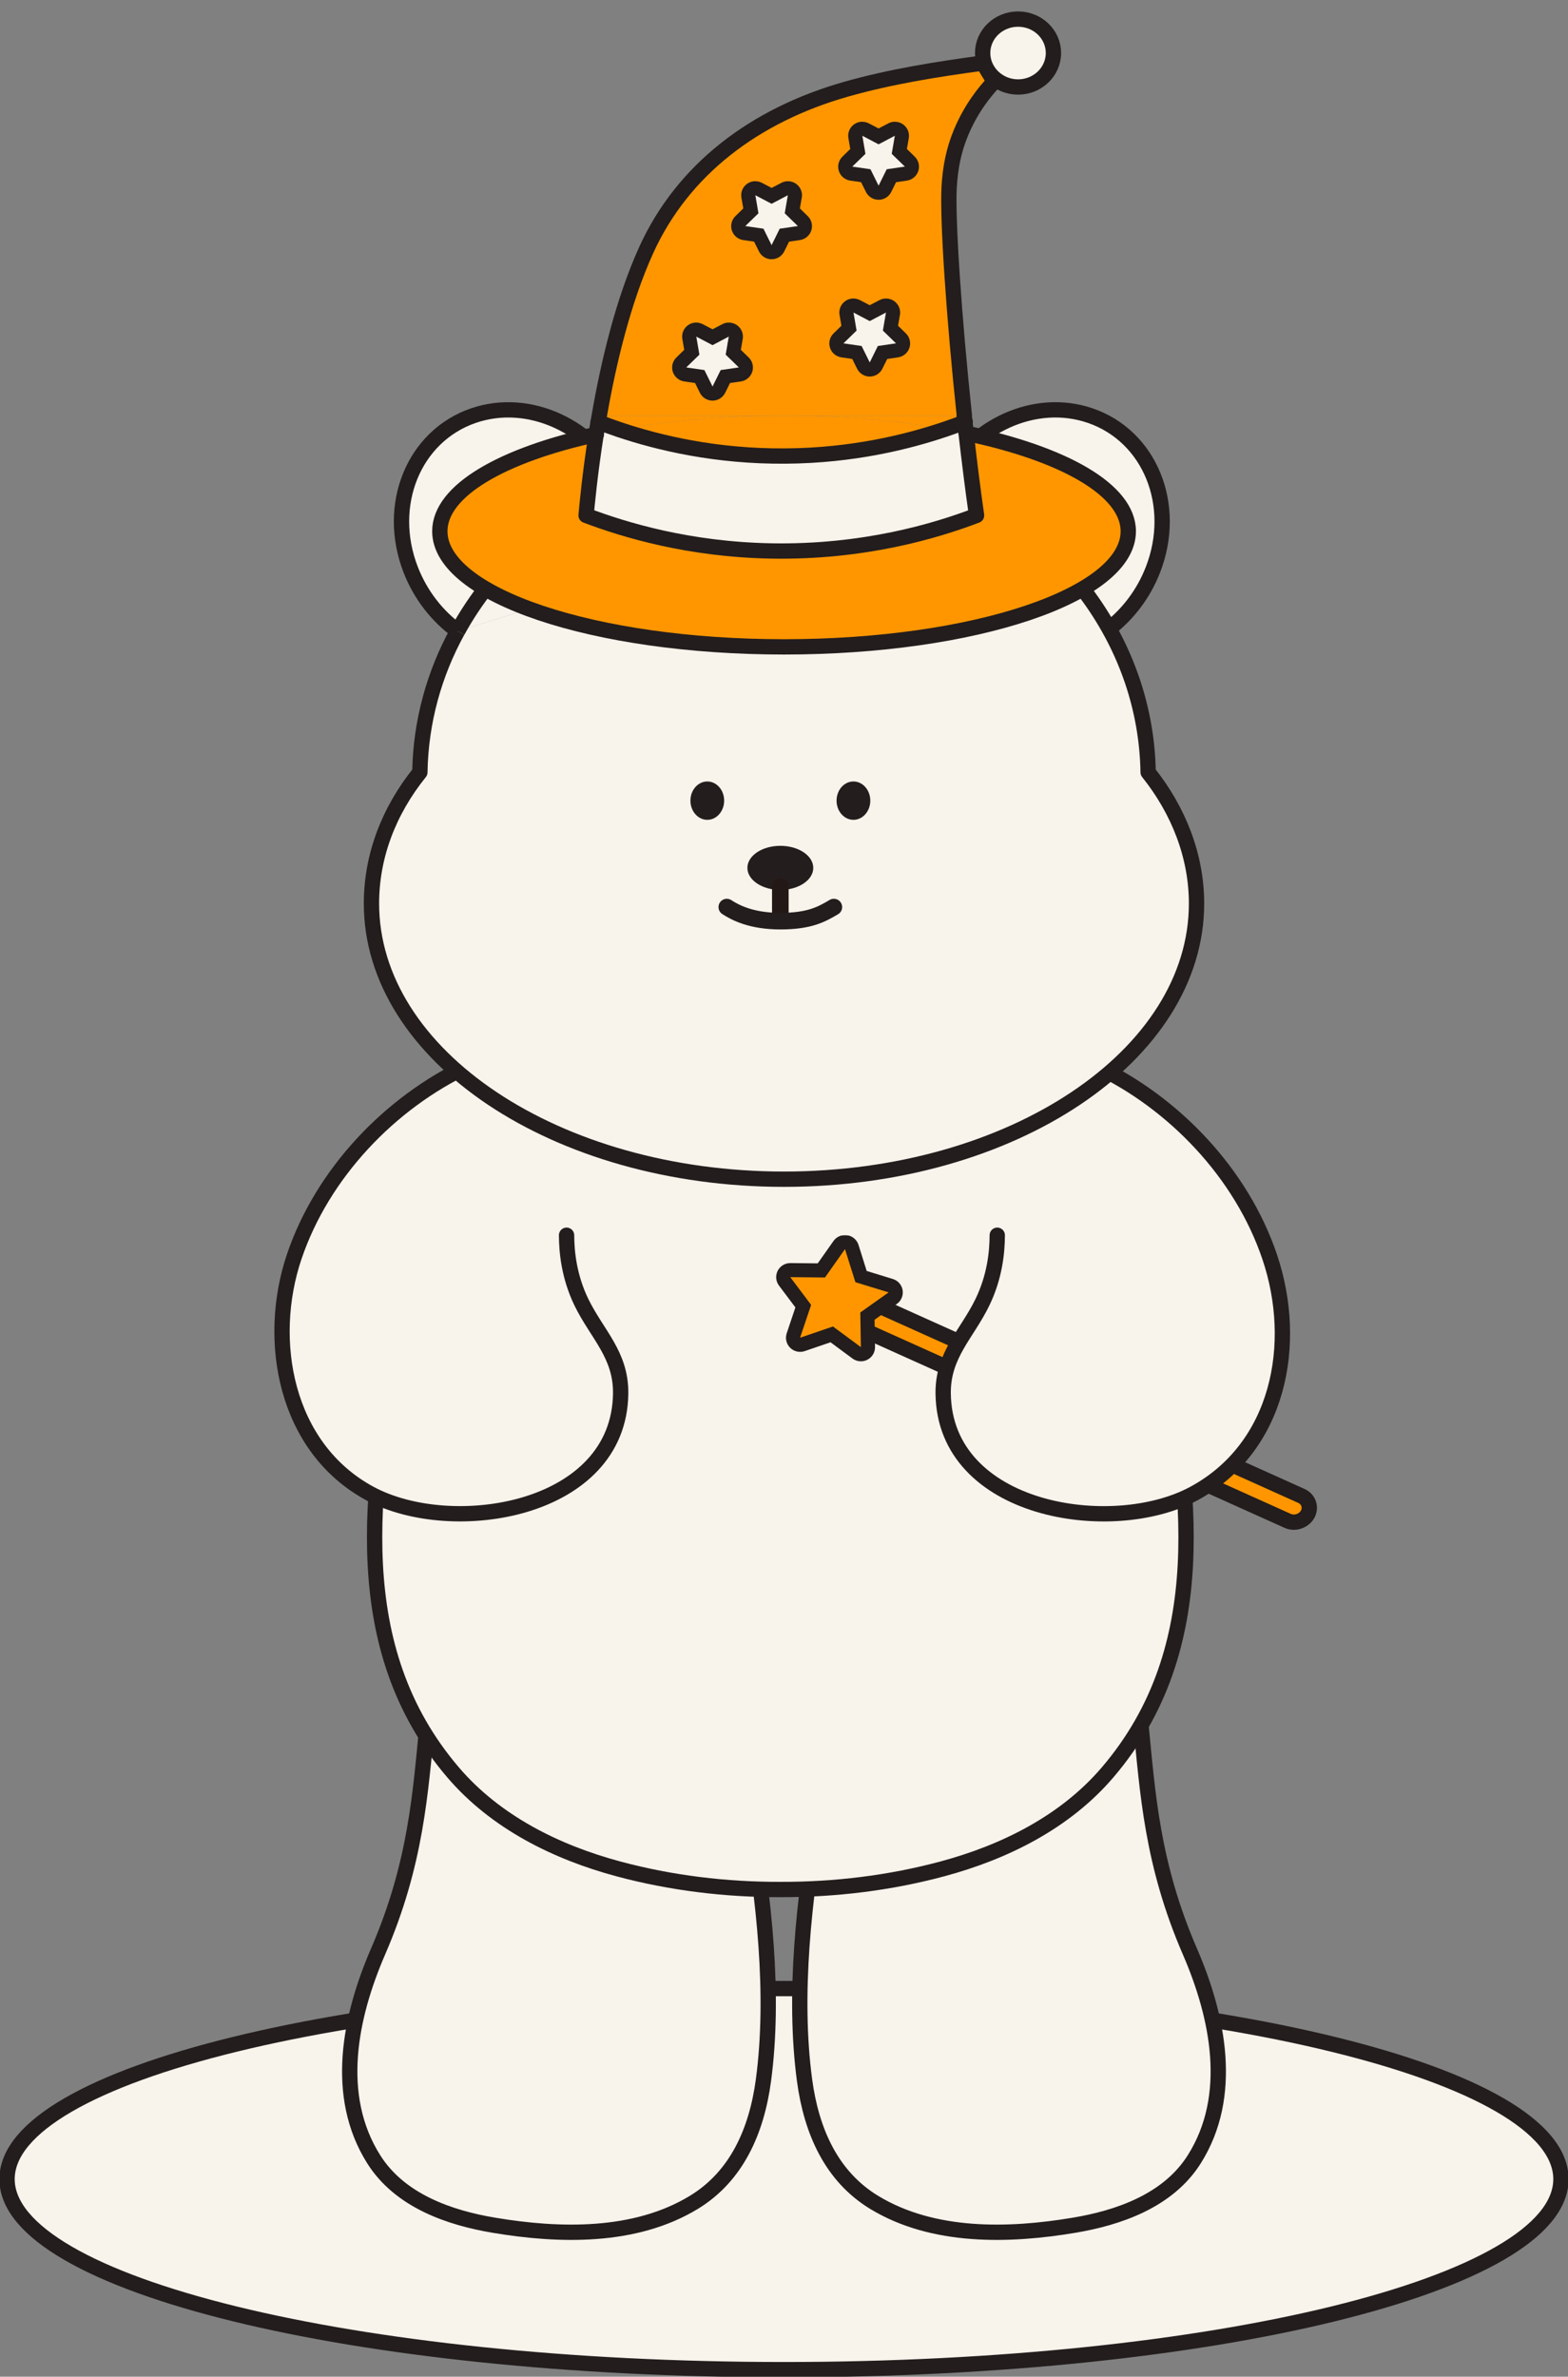 <svg width="200" height="303" viewBox="0 0 256 388" preserveAspectRatio="none" fill="none" xmlns="http://www.w3.org/2000/svg">
<rect x="0" y="0" width="256" height="388" fill="#808080" stroke="none"/>
<g clip-path="url(#clip0_1823_3397)">
<path d="M128 386.852C198.057 386.852 254.849 372.925 254.849 355.746C254.849 338.566 198.057 324.639 128 324.639C57.943 324.639 1.151 338.566 1.151 355.746C1.151 372.925 57.943 386.852 128 386.852Z" fill="#F8F3EB" stroke="#231D1D" stroke-width="2.5" stroke-linejoin="round"/>
<path d="M133.663 295.911C131.315 309.816 129.473 325.502 131.352 339.581C132.475 347.957 135.763 355.323 142.743 359.557C152.375 365.398 164.733 365.058 175.36 363.276C182.543 362.073 190.683 359.318 194.974 352.522C201.549 342.116 198.86 329.185 194.275 318.596C188.059 304.25 187.377 292.715 186.235 281.189" fill="#F8F3EB"/>
<path d="M133.663 295.911C131.315 309.816 129.473 325.502 131.352 339.581C132.475 347.957 135.763 355.323 142.743 359.557C152.375 365.398 164.733 365.058 175.36 363.276C182.543 362.073 190.683 359.318 194.974 352.522C201.549 342.116 198.86 329.185 194.275 318.596C188.059 304.25 187.377 292.715 186.235 281.189" stroke="#231D1D" stroke-width="2.5" stroke-miterlimit="10"/>
<path d="M122.337 295.911C124.685 309.816 126.527 325.502 124.648 339.581C123.525 347.957 120.237 355.323 113.257 359.557C103.625 365.398 91.267 365.058 80.64 363.276C73.457 362.073 65.317 359.318 61.026 352.522C54.451 342.116 57.14 329.185 61.725 318.596C67.941 304.25 68.623 292.715 69.765 281.189" fill="#F8F3EB"/>
<path d="M122.337 295.911C124.685 309.816 126.527 325.502 124.648 339.581C123.525 347.957 120.237 355.323 113.257 359.557C103.625 365.398 91.267 365.058 80.64 363.276C73.457 362.073 65.317 359.318 61.026 352.522C54.451 342.116 57.14 329.185 61.725 318.596C67.941 304.25 68.623 292.715 69.765 281.189" stroke="#231D1D" stroke-width="2.5" stroke-miterlimit="10"/>
<path d="M170.111 175.838C180.075 188.127 187.037 202.922 189.864 218.572C194.256 242.891 198.253 268.937 180.848 289.326C173.905 297.463 164.015 302.377 153.803 305.114C145.239 307.41 136.306 308.493 127.401 308.466C118.497 308.493 109.564 307.41 101 305.114C90.797 302.377 80.898 297.463 73.955 289.326C56.55 268.928 60.547 242.891 64.939 218.572C67.766 202.913 74.728 188.127 84.692 175.838" fill="#F8F3EB"/>
<path d="M170.111 175.838C180.075 188.127 187.037 202.922 189.864 218.572C194.256 242.891 198.253 268.937 180.848 289.326C173.905 297.463 164.015 302.377 153.803 305.114C145.239 307.41 136.306 308.493 127.401 308.466C118.497 308.493 109.564 307.41 101 305.114C90.797 302.377 80.898 297.463 73.955 289.326C56.55 268.928 60.547 242.891 64.939 218.572C67.766 202.913 74.728 188.127 84.692 175.838" stroke="#231D1D" stroke-width="2.5" stroke-linecap="round" stroke-linejoin="round"/>
<path d="M211.9 248.411C211.338 248.558 210.73 248.522 210.187 248.264L141.288 217.259C140.109 216.717 139.667 215.367 140.303 214.256C140.938 213.135 142.411 212.676 143.59 213.218L212.489 244.223C213.668 244.765 214.11 246.115 213.475 247.227C213.134 247.833 212.544 248.237 211.891 248.411H211.9Z" fill="#FF9600" stroke="#231D1D" stroke-width="2.5" stroke-linecap="round" stroke-linejoin="round"/>
<path d="M140.542 221.079C140.303 221.079 140.054 221.006 139.851 220.85L135.781 217.837L130.984 219.472C130.864 219.509 130.735 219.536 130.615 219.536C130.311 219.536 130.026 219.417 129.805 219.206C129.492 218.893 129.381 218.443 129.529 218.021L131.14 213.227L128.092 209.186C127.825 208.837 127.788 208.368 127.982 207.973C128.175 207.588 128.571 207.34 129.013 207.34L134.096 207.386L137.015 203.253C137.236 202.941 137.586 202.766 137.955 202.766C138.01 202.766 138.074 202.766 138.129 202.775C138.562 202.84 138.921 203.152 139.05 203.565L140.57 208.387L145.414 209.875C145.828 210.003 146.141 210.361 146.215 210.793C146.288 211.225 146.104 211.656 145.745 211.913L141.61 214.843L141.693 219.904C141.693 220.344 141.454 220.739 141.067 220.941C140.901 221.024 140.717 221.07 140.542 221.07V221.079Z" fill="#FF9600"/>
<path d="M137.955 203.923L139.658 209.324L145.082 210.986L140.459 214.265L140.551 219.922L135.993 216.552L130.624 218.388L132.429 213.025L129.022 208.497L134.695 208.552L137.955 203.923M137.955 201.627C137.209 201.627 136.509 201.986 136.076 202.601L133.507 206.247L129.041 206.201H129.022C128.157 206.201 127.365 206.688 126.969 207.459C126.573 208.24 126.656 209.177 127.18 209.875L129.86 213.438L128.442 217.663C128.166 218.489 128.378 219.408 129.004 220.023C129.446 220.455 130.026 220.694 130.624 220.694C130.873 220.694 131.122 220.657 131.37 220.574L135.597 219.132L139.188 221.787C139.594 222.09 140.073 222.237 140.561 222.237C140.92 222.237 141.279 222.154 141.61 221.979C142.393 221.584 142.872 220.776 142.863 219.904L142.789 215.449L146.426 212.869C147.145 212.364 147.504 211.491 147.366 210.628C147.228 209.765 146.611 209.057 145.773 208.8L141.5 207.487L140.165 203.235C139.898 202.399 139.189 201.784 138.323 201.655C138.203 201.637 138.083 201.627 137.973 201.627H137.955Z" fill="#231D1D"/>
<path d="M162.818 201.655C162.809 204.419 162.413 208.424 160.405 212.575C157.882 217.791 153.922 221.134 153.987 227.481C154.199 246.786 181.539 251.038 194.882 243.847C208.806 236.353 212.112 219.408 207.286 205.163C202.682 191.553 191.668 180.027 178.878 173.983L168.767 178.327H86.552L76.441 173.983C63.65 180.017 52.636 191.543 48.032 205.163C43.428 218.783 46.522 236.353 60.436 243.847C73.789 251.029 101.12 246.776 101.332 227.481C101.405 221.134 97.446 217.791 94.913 212.575C92.906 208.415 92.51 204.41 92.501 201.655" fill="#F8F3EB"/>
<path d="M162.818 201.655C162.809 204.419 162.413 208.424 160.405 212.575C157.882 217.791 153.922 221.134 153.987 227.481C154.199 246.786 181.539 251.038 194.882 243.847C208.806 236.353 212.112 219.408 207.286 205.163C202.682 191.553 191.668 180.027 178.878 173.983L168.767 178.327H86.552L76.441 173.983C63.65 180.017 52.636 191.543 48.032 205.163C43.428 218.783 46.522 236.353 60.436 243.847C73.789 251.029 101.12 246.776 101.332 227.481C101.405 221.134 97.446 217.791 94.913 212.575C92.906 208.415 92.51 204.41 92.501 201.655" stroke="#231D1D" stroke-width="2.5" stroke-linecap="round" stroke-linejoin="round"/>
<path d="M101.433 78.772C96.728 69.579 86.368 64.739 77.288 67.852C67.536 71.204 62.95 82.464 67.057 93.017C68.678 97.177 71.404 100.603 74.71 103.018" fill="#F8F3EB"/>
<path d="M101.433 78.772C96.728 69.579 86.368 64.739 77.288 67.852C67.536 71.204 62.95 82.464 67.057 93.017C68.678 97.177 71.404 100.603 74.71 103.018" stroke="#231D1D" stroke-width="2.5" stroke-linejoin="round"/>
<path d="M89.839 85.394C88.624 82.537 85.539 80.985 82.841 81.904C80.143 82.822 78.808 86.018 79.959 88.994C80.465 90.298 81.358 91.345 82.427 92.025" fill="#F8F3EB"/>
<path d="M89.839 85.394C88.624 82.537 85.539 80.985 82.841 81.904C80.143 82.822 78.808 86.018 79.959 88.994C80.465 90.298 81.358 91.345 82.427 92.025" stroke="#231D1D" stroke-width="2.5" stroke-linejoin="round"/>
<path d="M153.987 78.515C158.748 69.487 169.006 64.766 178.003 67.852C187.755 71.204 192.341 82.464 188.234 93.016C186.696 96.966 184.164 100.244 181.088 102.641" fill="#F8F3EB"/>
<path d="M153.987 78.515C158.748 69.487 169.006 64.766 178.003 67.852C187.755 71.204 192.341 82.464 188.234 93.016C186.696 96.966 184.164 100.244 181.088 102.641" stroke="#231D1D" stroke-width="2.5" stroke-linejoin="round"/>
<path d="M165.442 85.394C166.658 82.537 169.743 80.985 172.441 81.904C175.139 82.822 176.474 86.018 175.323 88.994C174.817 90.298 173.924 91.345 172.855 92.025" fill="#F8F3EB"/>
<path d="M165.442 85.394C166.658 82.537 169.743 80.985 172.441 81.904C175.139 82.822 176.474 86.018 175.323 88.994C174.817 90.298 173.924 91.345 172.855 92.025" stroke="#231D1D" stroke-width="2.5" stroke-linejoin="round"/>
<path d="M74.71 103.018C70.888 109.979 68.687 117.804 68.549 126.079C63.438 132.425 60.648 139.791 60.648 147.496C60.648 172.358 90.806 192.508 128 192.508C165.194 192.508 195.352 172.358 195.352 147.496C195.352 139.846 192.497 132.388 187.451 126.079C187.101 105.158 173.546 87.12 153.987 78.515" fill="#F8F3EB"/>
<path d="M74.71 103.018C70.888 109.979 68.687 117.804 68.549 126.079C63.438 132.425 60.648 139.791 60.648 147.496C60.648 172.358 90.806 192.508 128 192.508C165.194 192.508 195.352 172.358 195.352 147.496C195.352 139.846 192.497 132.388 187.451 126.079C187.101 105.158 173.546 87.12 153.987 78.515" stroke="#231D1D" stroke-width="2.5" stroke-linejoin="round"/>
<path d="M153.987 78.515C146.132 75.061 137.319 73.124 128 73.124C118.681 73.124 109.426 75.162 101.433 78.781C89.876 84.016 80.465 92.548 74.719 103.027" fill="#F8F3EB"/>
<path d="M153.987 78.515C146.132 75.061 137.319 73.124 128 73.124C118.681 73.124 109.426 75.162 101.433 78.781C89.876 84.016 80.465 92.548 74.719 103.027" stroke="#231D1D" stroke-width="2.5" stroke-linejoin="round"/>
<path d="M128.359 143.924H126.453V149.783H128.359V143.924Z" fill="#231D1D"/>
<path d="M139.336 133.84C140.856 133.84 142.089 132.438 142.089 130.708C142.089 128.978 140.856 127.576 139.336 127.576C137.815 127.576 136.582 128.978 136.582 130.708C136.582 132.438 137.815 133.84 139.336 133.84Z" fill="#231D1D"/>
<path d="M115.476 133.84C116.997 133.84 118.23 132.438 118.23 130.708C118.23 128.978 116.997 127.576 115.476 127.576C113.956 127.576 112.723 128.978 112.723 130.708C112.723 132.438 113.956 133.84 115.476 133.84Z" fill="#231D1D"/>
<path d="M127.401 145.283C130.372 145.283 132.779 143.671 132.779 141.683C132.779 139.694 130.372 138.083 127.401 138.083C124.431 138.083 122.024 139.694 122.024 141.683C122.024 143.671 124.431 145.283 127.401 145.283Z" fill="#231D1D"/>
<path d="M127.401 144.75V149.287" stroke="#231815" stroke-width="2.71" stroke-miterlimit="10" stroke-linecap="round"/>
<path d="M136.14 148.084C134.188 149.232 132.227 150.38 127.401 150.38C122.576 150.38 119.942 148.92 118.662 148.084" stroke="#231D1D" stroke-width="2.71" stroke-linecap="round" stroke-linejoin="round"/>
<path d="M166.216 3.117C169.402 3.117 171.99 5.597 171.99 8.655C171.99 11.713 169.402 14.202 166.216 14.202C163.03 14.202 160.433 11.713 160.433 8.655C160.433 5.597 163.02 3.117 166.216 3.117Z" fill="#F8F3EB"/>
<path d="M157.771 70.74C173.647 74.064 184.209 79.979 184.209 86.729C184.209 97.153 159.042 105.603 128.009 105.603C96.976 105.603 71.809 97.153 71.809 86.729C71.809 80.108 81.975 74.285 97.363 70.923C96.341 77.407 95.88 82.459 95.724 84.139C102.068 86.546 112.557 89.696 125.9 89.944C141.039 90.228 152.854 86.665 159.475 84.139C158.867 79.933 158.306 75.378 157.771 70.74V70.74Z" fill="#FF9600"/>
<path d="M160.497 10.29L162.33 13.33C160.672 15.057 158.508 17.793 156.897 21.669C155.709 24.525 155.156 27.354 154.972 30.55C154.677 35.712 155.755 51.903 157.458 67.865H97.86C99.334 59.388 101.728 49.175 105.522 40.827C111.498 27.666 123.239 18.813 138.111 14.579C145.404 12.503 152.965 11.309 160.506 10.29H160.497Z" fill="#FF9600"/>
<path d="M157.771 70.74C158.296 75.378 158.867 79.933 159.475 84.139C152.854 86.665 141.039 90.237 125.9 89.944C112.548 89.696 102.059 86.546 95.724 84.139C95.88 82.459 96.341 77.407 97.363 70.923C98.597 70.657 99.877 70.4 101.175 70.152C107.594 72.301 116.95 74.551 128.331 74.45C139.207 74.367 148.139 72.163 154.355 70.06C155.525 70.271 156.666 70.492 157.781 70.731L157.771 70.74Z" fill="#F8F3EB"/>
<path d="M157.569 68.894L157.771 70.74C156.657 70.501 155.515 70.28 154.346 70.069C155.515 69.674 156.602 69.279 157.569 68.903V68.894Z" fill="#F8F3EB"/>
<path d="M157.449 67.865C157.495 68.214 157.523 68.554 157.569 68.893C156.593 69.279 155.515 69.674 154.346 70.06C146.491 68.655 137.522 67.865 128.009 67.865H157.458H157.449Z" fill="#FF9600"/>
<path d="M154.337 70.06C148.121 72.163 139.188 74.358 128.313 74.45C116.931 74.542 107.575 72.301 101.157 70.152C109.131 68.691 118.276 67.865 128 67.865C137.724 67.865 146.491 68.664 154.337 70.06V70.06Z" fill="#FF9600"/>
<path d="M97.86 67.865H128C118.276 67.865 109.141 68.691 101.157 70.152C99.877 69.72 98.726 69.297 97.685 68.893C97.731 68.554 97.805 68.214 97.86 67.865V67.865Z" fill="#FF9600"/>
<path d="M97.685 68.894C98.726 69.298 99.877 69.72 101.157 70.152C99.858 70.391 98.578 70.648 97.344 70.923C97.446 70.262 97.556 69.591 97.685 68.894V68.894Z" fill="#F8F3EB"/>
<path d="M157.771 70.74C173.647 74.064 184.209 79.979 184.209 86.729C184.209 97.153 159.042 105.603 128.009 105.603C96.976 105.603 71.809 97.153 71.809 86.729C71.809 80.108 81.975 74.285 97.363 70.923" stroke="#231D1D" stroke-width="2.5" stroke-linecap="round" stroke-linejoin="round"/>
<path d="M157.449 67.865C155.746 51.903 154.668 35.712 154.963 30.55C155.147 27.354 155.7 24.535 156.887 21.669C158.508 17.793 160.672 15.057 162.321 13.33L160.488 10.29C152.946 11.309 145.386 12.503 138.093 14.579C123.221 18.813 111.48 27.666 105.503 40.827C101.709 49.175 99.315 59.388 97.842 67.865C97.787 68.214 97.713 68.554 97.667 68.894C97.538 69.582 97.436 70.253 97.326 70.923C96.304 77.407 95.843 82.459 95.687 84.139C102.032 86.546 112.52 89.696 125.864 89.944C141.003 90.228 152.817 86.665 159.438 84.139C158.83 79.933 158.269 75.378 157.735 70.74L157.532 68.894C157.495 68.554 157.468 68.214 157.412 67.865H157.449Z" stroke="#231D1D" stroke-width="2.5" stroke-linecap="round" stroke-linejoin="round"/>
<path d="M171.99 8.655C171.99 11.713 169.402 14.202 166.216 14.202C163.03 14.202 160.433 11.713 160.433 8.655C160.433 5.597 163.02 3.117 166.216 3.117C169.411 3.117 171.99 5.597 171.99 8.655Z" stroke="#231D1D" stroke-width="2.5" stroke-linecap="round" stroke-linejoin="round"/>
<path d="M97.648 68.884C97.648 68.884 97.676 68.894 97.685 68.894C98.726 69.298 99.877 69.72 101.157 70.152C107.575 72.301 116.931 74.551 128.313 74.45C139.188 74.367 148.121 72.163 154.337 70.06C155.506 69.665 156.593 69.27 157.56 68.894C157.569 68.894 157.578 68.884 157.587 68.884" stroke="#231D1D" stroke-width="2.5" stroke-linecap="round" stroke-linejoin="round"/>
<path d="M116.333 64.256C115.891 64.256 115.495 64.008 115.301 63.613L114.242 61.473L111.876 61.133C111.443 61.069 111.084 60.766 110.946 60.353C110.807 59.939 110.927 59.48 111.24 59.177L112.953 57.515L112.548 55.164C112.474 54.732 112.649 54.3 113.008 54.043C113.211 53.896 113.45 53.823 113.68 53.823C113.865 53.823 114.049 53.869 114.215 53.951L116.333 55.063L118.451 53.951C118.616 53.859 118.801 53.823 118.985 53.823C119.224 53.823 119.464 53.896 119.657 54.043C120.016 54.3 120.191 54.732 120.117 55.164L119.712 57.515L121.425 59.177C121.738 59.48 121.849 59.939 121.72 60.353C121.581 60.766 121.222 61.069 120.79 61.133L118.423 61.473L117.364 63.613C117.171 64.008 116.765 64.256 116.333 64.256V64.256Z" fill="#F8F3EB"/>
<path d="M118.985 54.952L118.478 57.9L120.624 59.985L117.659 60.417L116.333 63.099L115.007 60.417L112.041 59.985L114.187 57.9L113.681 54.952L116.333 56.348L118.985 54.952ZM113.671 52.656C113.192 52.656 112.723 52.803 112.318 53.097C111.609 53.611 111.249 54.484 111.406 55.347L111.71 57.111L110.43 58.36C109.804 58.966 109.573 59.884 109.85 60.711C110.126 61.537 110.844 62.143 111.71 62.272L113.478 62.529L114.27 64.127C114.657 64.908 115.458 65.404 116.333 65.404C117.207 65.404 118.009 64.908 118.395 64.127L119.187 62.529L120.955 62.272C121.821 62.143 122.539 61.537 122.815 60.711C123.092 59.884 122.862 58.966 122.235 58.36L120.955 57.111L121.241 55.457C121.278 55.301 121.296 55.136 121.296 54.962C121.296 53.694 120.265 52.665 118.994 52.665H118.939C118.552 52.665 118.193 52.776 117.88 52.95L116.333 53.758L114.749 52.932C114.408 52.757 114.04 52.665 113.681 52.665L113.671 52.656Z" fill="#231D1D"/>
<path d="M141.997 60.325C141.555 60.325 141.159 60.077 140.966 59.682L139.907 57.542L137.54 57.203C137.107 57.138 136.748 56.835 136.61 56.422C136.472 56.009 136.592 55.55 136.905 55.246L138.618 53.584L138.212 51.233C138.139 50.801 138.314 50.37 138.673 50.112C138.875 49.966 139.115 49.892 139.345 49.892C139.529 49.892 139.713 49.938 139.879 50.021L141.997 51.132L144.115 50.021C144.281 49.929 144.465 49.892 144.649 49.892C144.889 49.892 145.128 49.966 145.321 50.112C145.671 50.37 145.855 50.801 145.782 51.233L145.377 53.584L147.089 55.246C147.403 55.55 147.513 56.009 147.384 56.422C147.246 56.835 146.887 57.138 146.454 57.203L144.087 57.542L143.028 59.682C142.835 60.077 142.43 60.325 141.997 60.325V60.325Z" fill="#F8F3EB"/>
<path d="M144.649 51.022L144.143 53.97L146.288 56.054L143.323 56.486L141.997 59.168L140.671 56.486L137.706 56.054L139.851 53.97L139.345 51.022L141.997 52.418L144.649 51.022ZM139.336 48.726C138.857 48.726 138.387 48.873 137.982 49.166C137.273 49.681 136.914 50.553 137.07 51.416L137.374 53.18L136.094 54.429C135.468 55.035 135.238 55.953 135.514 56.78C135.781 57.616 136.509 58.213 137.374 58.341L139.142 58.599L139.934 60.197C140.321 60.977 141.122 61.473 141.997 61.473C142.872 61.473 143.673 60.977 144.06 60.197L144.852 58.599L146.62 58.341C147.485 58.213 148.204 57.607 148.48 56.78C148.747 55.944 148.526 55.035 147.9 54.429L146.62 53.18L146.905 51.527C146.942 51.371 146.961 51.205 146.961 51.031C146.961 49.763 145.929 48.735 144.658 48.735H144.594C144.216 48.744 143.857 48.845 143.544 49.02L141.997 49.828L140.413 49.001C140.072 48.827 139.704 48.735 139.345 48.735L139.336 48.726Z" fill="#231D1D"/>
<path d="M125.974 41.176C125.532 41.176 125.136 40.928 124.943 40.533L123.884 38.393L121.517 38.054C121.084 37.989 120.725 37.686 120.587 37.273C120.449 36.86 120.569 36.401 120.882 36.097L122.595 34.426L122.189 32.075C122.116 31.643 122.291 31.212 122.65 30.954C122.852 30.807 123.092 30.734 123.322 30.734C123.506 30.734 123.69 30.78 123.856 30.863L125.974 31.974L128.092 30.863C128.258 30.771 128.442 30.734 128.626 30.734C128.866 30.734 129.105 30.807 129.298 30.954C129.648 31.212 129.832 31.643 129.759 32.075L129.354 34.426L131.066 36.097C131.38 36.401 131.49 36.86 131.361 37.273C131.223 37.686 130.864 37.989 130.431 38.054L128.064 38.393L127.005 40.533C126.812 40.928 126.407 41.176 125.974 41.176V41.176Z" fill="#F8F3EB"/>
<path d="M128.626 31.873L128.12 34.821L130.265 36.906L127.3 37.337L125.974 40.019L124.648 37.337L121.683 36.906L123.828 34.821L123.322 31.873L125.974 33.269L128.626 31.873ZM123.313 29.577C122.834 29.577 122.364 29.724 121.959 30.017C121.25 30.532 120.891 31.404 121.047 32.268L121.351 34.031L120.071 35.28C119.445 35.886 119.215 36.804 119.491 37.631C119.758 38.467 120.486 39.064 121.351 39.192L123.119 39.45L123.911 41.048C124.298 41.828 125.099 42.324 125.974 42.324C126.849 42.324 127.65 41.828 128.037 41.048L128.829 39.45L130.597 39.192C131.462 39.064 132.181 38.458 132.457 37.631C132.724 36.795 132.503 35.886 131.877 35.28L130.597 34.031L130.882 32.378C130.919 32.222 130.938 32.056 130.938 31.882C130.938 30.614 129.906 29.586 128.645 29.586C128.645 29.586 128.599 29.586 128.58 29.586C128.203 29.595 127.843 29.696 127.53 29.871L125.983 30.679L124.399 29.852C124.059 29.678 123.69 29.586 123.331 29.586L123.313 29.577Z" fill="#231D1D"/>
<path d="M143.434 31.469C142.992 31.469 142.596 31.221 142.402 30.826L141.343 28.686L138.977 28.346C138.544 28.282 138.185 27.979 138.047 27.565C137.908 27.152 138.028 26.693 138.341 26.39L140.054 24.718L139.649 22.367C139.575 21.936 139.75 21.504 140.109 21.247C140.312 21.1 140.551 21.026 140.782 21.026C140.966 21.026 141.15 21.072 141.316 21.155L143.434 22.266L145.552 21.155C145.717 21.063 145.902 21.026 146.086 21.026C146.325 21.026 146.565 21.1 146.758 21.247C147.117 21.504 147.292 21.936 147.218 22.367L146.813 24.718L148.526 26.39C148.839 26.693 148.95 27.152 148.821 27.565C148.683 27.979 148.323 28.282 147.891 28.346L145.524 28.686L144.465 30.826C144.272 31.221 143.866 31.469 143.434 31.469V31.469Z" fill="#F8F3EB"/>
<path d="M146.095 22.165L145.588 25.113L147.734 27.198L144.769 27.63L143.443 30.311L142.117 27.63L139.152 27.198L141.297 25.113L140.791 22.165L143.443 23.561L146.095 22.165ZM140.782 19.869C140.303 19.869 139.833 20.016 139.428 20.31C138.719 20.824 138.36 21.697 138.516 22.56L138.82 24.323L137.54 25.573C136.914 26.179 136.684 27.097 136.96 27.924C137.227 28.759 137.955 29.356 138.82 29.485L140.588 29.742L141.38 31.34C141.767 32.121 142.568 32.617 143.443 32.617C144.318 32.617 145.119 32.121 145.506 31.34L146.298 29.742L148.066 29.485C148.931 29.356 149.649 28.75 149.926 27.924C150.193 27.088 149.972 26.179 149.346 25.573L148.066 24.323L148.351 22.67C148.388 22.514 148.406 22.349 148.406 22.174C148.406 20.907 147.375 19.878 146.104 19.878H146.049C145.662 19.878 145.303 19.988 144.99 20.163L143.443 20.971L141.859 20.145C141.518 19.97 141.15 19.878 140.791 19.878L140.782 19.869Z" fill="#231D1D"/>
</g>
<defs>
<clipPath id="clip0_1823_3397">
<rect width="256" height="388" fill="white"/>
</clipPath>
</defs>
</svg>
